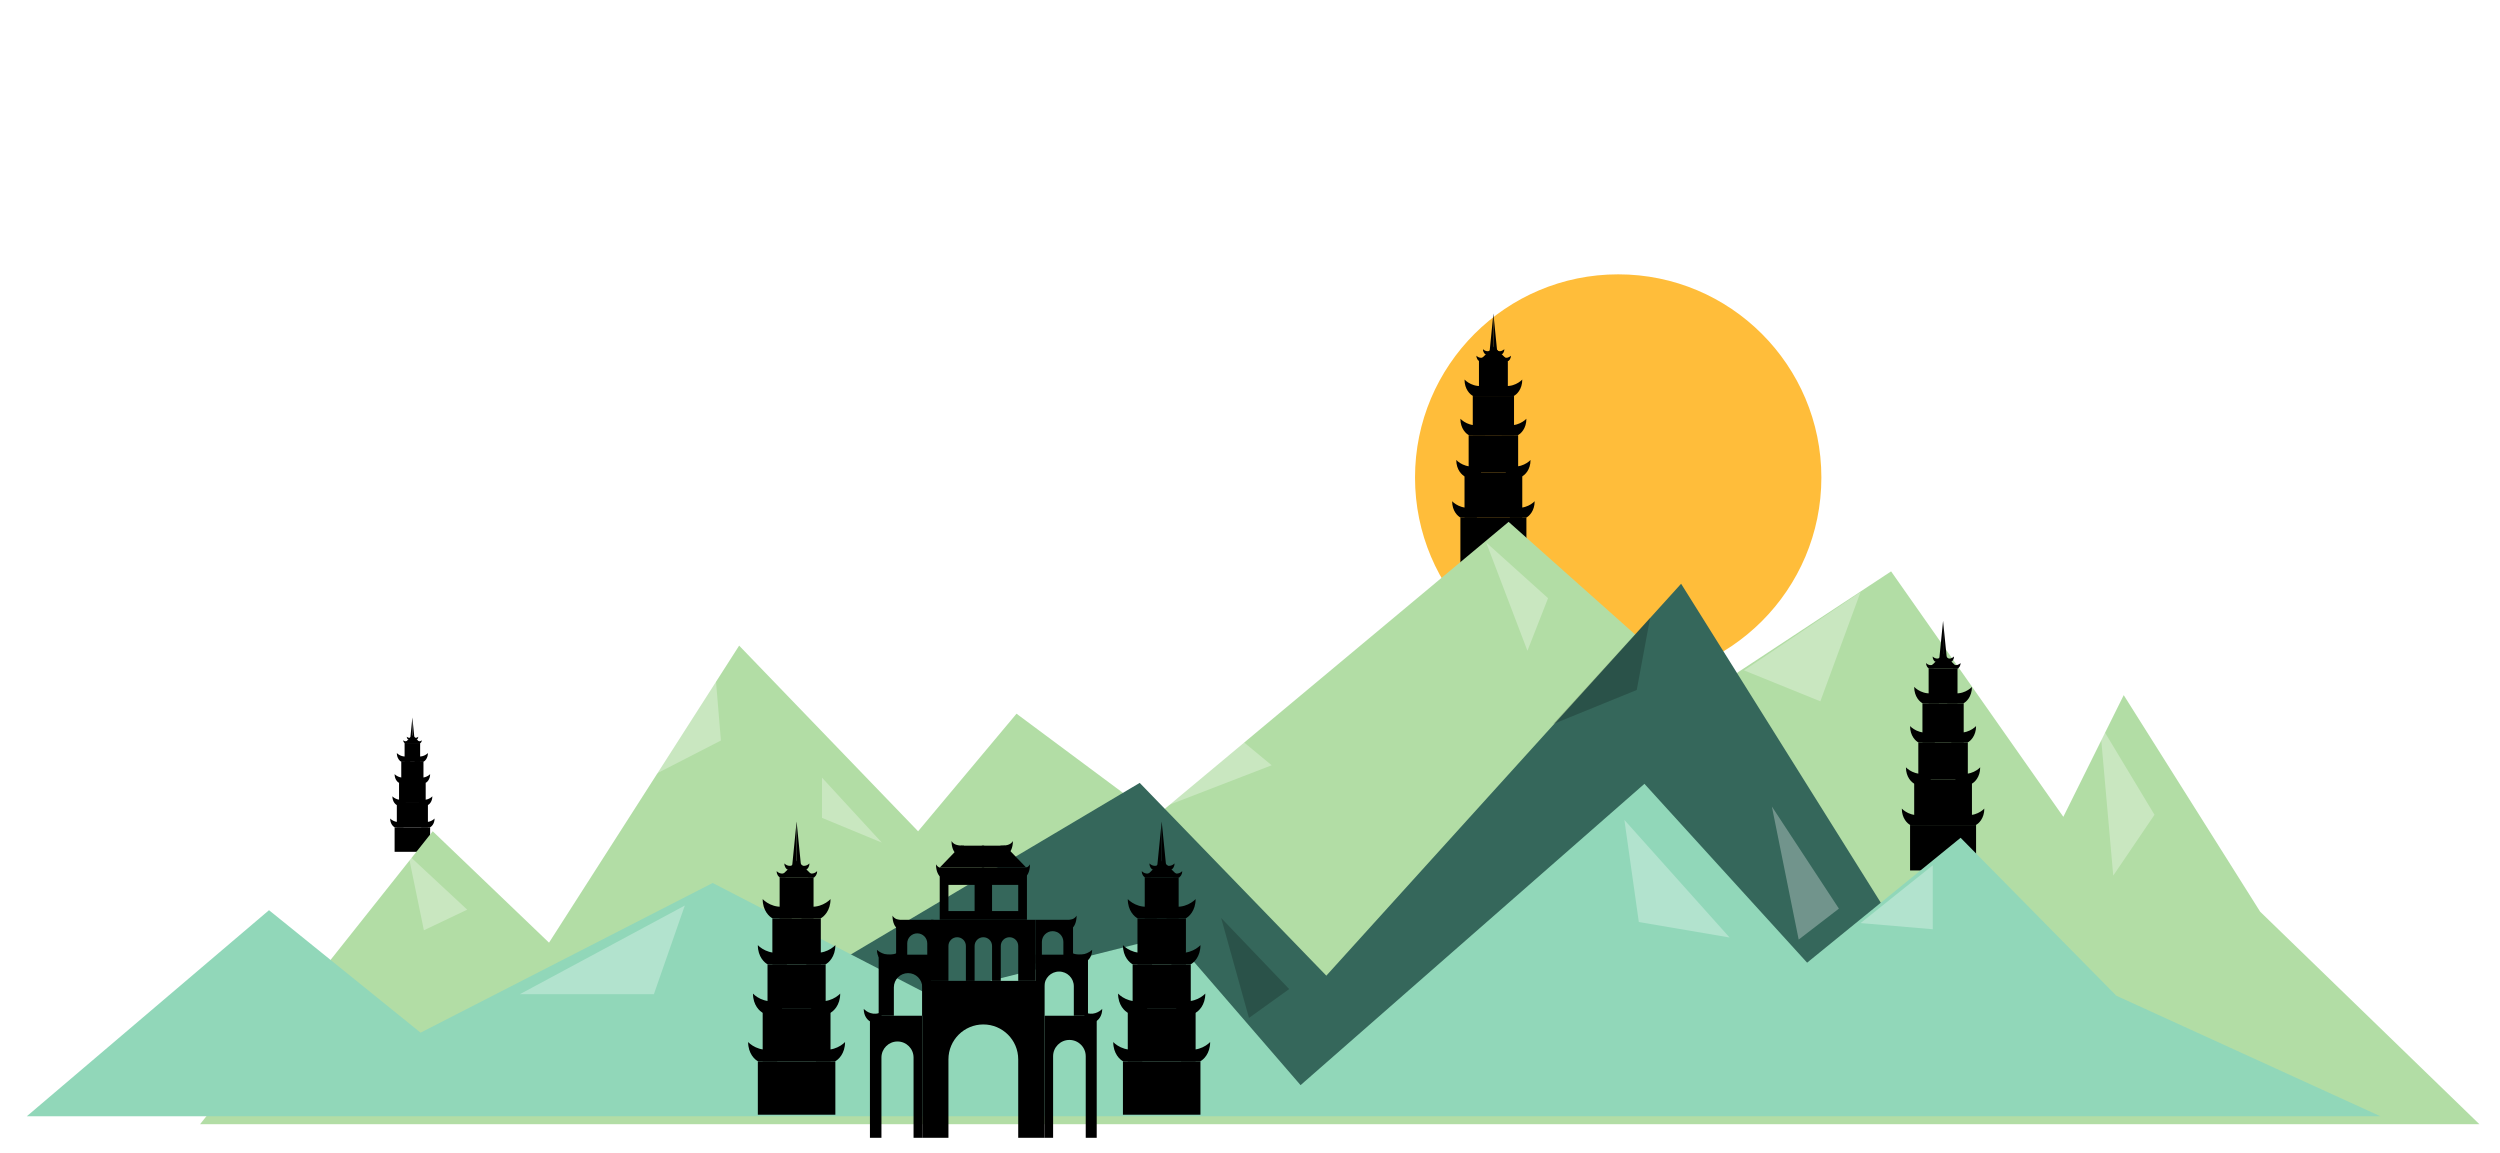 <svg fill="none" height="559" viewBox="0 0 1212 559" width="1212" xmlns="http://www.w3.org/2000/svg" xmlns:xlink="http://www.w3.org/1999/xlink"><filter id="a" color-interpolation-filters="sRGB" filterUnits="userSpaceOnUse" height="69.419" width="25.831" x="187" y="345.695"><feFlood flood-opacity="0" result="BackgroundImageFix"/><feColorMatrix in="SourceAlpha" type="matrix" values="0 0 0 0 0 0 0 0 0 0 0 0 0 0 0 0 0 0 127 0"/><feOffset dx="2.153" dy="-2.153"/><feGaussianBlur stdDeviation="1.076"/><feColorMatrix type="matrix" values="0 0 0 0 0 0 0 0 0 0 0 0 0 0 0 0 0 0 0.2 0"/><feBlend in2="BackgroundImageFix" mode="normal" result="effect1_dropShadow"/><feBlend in="SourceGraphic" in2="effect1_dropShadow" mode="normal" result="shape"/></filter><filter id="b" color-interpolation-filters="sRGB" filterUnits="userSpaceOnUse" height="205" width="213" x="674" y="129"><feFlood flood-opacity="0" result="BackgroundImageFix"/><feColorMatrix in="SourceAlpha" type="matrix" values="0 0 0 0 0 0 0 0 0 0 0 0 0 0 0 0 0 0 127 0"/><feOffset dx="12" dy="4"/><feGaussianBlur stdDeviation="2"/><feColorMatrix type="matrix" values="0 0 0 0 0 0 0 0 0 0 0 0 0 0 0 0 0 0 0.1 0"/><feBlend in2="BackgroundImageFix" mode="normal" result="effect1_dropShadow"/><feBlend in="SourceGraphic" in2="effect1_dropShadow" mode="normal" result="shape"/></filter><filter id="c" color-interpolation-filters="sRGB" filterUnits="userSpaceOnUse" height="129" width="48" x="700" y="148"><feFlood flood-opacity="0" result="BackgroundImageFix"/><feColorMatrix in="SourceAlpha" type="matrix" values="0 0 0 0 0 0 0 0 0 0 0 0 0 0 0 0 0 0 127 0"/><feOffset dx="4" dy="-4"/><feGaussianBlur stdDeviation="2"/><feColorMatrix type="matrix" values="0 0 0 0 0 0 0 0 0 0 0 0 0 0 0 0 0 0 0.2 0"/><feBlend in2="BackgroundImageFix" mode="normal" result="effect1_dropShadow"/><feBlend in="SourceGraphic" in2="effect1_dropShadow" mode="normal" result="shape"/></filter><filter id="d" color-interpolation-filters="sRGB" filterUnits="userSpaceOnUse" height="312" width="1127" x="85" y="243"><feFlood flood-opacity="0" result="BackgroundImageFix"/><feColorMatrix in="SourceAlpha" type="matrix" values="0 0 0 0 0 0 0 0 0 0 0 0 0 0 0 0 0 0 127 0"/><feOffset dx="12"/><feGaussianBlur stdDeviation="5"/><feColorMatrix type="matrix" values="0 0 0 0 0 0 0 0 0 0 0 0 0 0 0 0 0 0 0.1 0"/><feBlend in2="BackgroundImageFix" mode="normal" result="effect1_dropShadow"/><feBlend in="SourceGraphic" in2="effect1_dropShadow" mode="normal" result="shape"/></filter><filter id="e" color-interpolation-filters="sRGB" filterUnits="userSpaceOnUse" height="129" width="48" x="918" y="297"><feFlood flood-opacity="0" result="BackgroundImageFix"/><feColorMatrix in="SourceAlpha" type="matrix" values="0 0 0 0 0 0 0 0 0 0 0 0 0 0 0 0 0 0 127 0"/><feOffset dx="4" dy="-4"/><feGaussianBlur stdDeviation="2"/><feColorMatrix type="matrix" values="0 0 0 0 0 0 0 0 0 0 0 0 0 0 0 0 0 0 0.2 0"/><feBlend in2="BackgroundImageFix" mode="normal" result="effect1_dropShadow"/><feBlend in="SourceGraphic" in2="effect1_dropShadow" mode="normal" result="shape"/></filter><filter id="f" color-interpolation-filters="sRGB" filterUnits="userSpaceOnUse" height="277.488" width="623.882" x="338.75" y="270.75"><feFlood flood-opacity="0" result="BackgroundImageFix"/><feColorMatrix in="SourceAlpha" type="matrix" values="0 0 0 0 0 0 0 0 0 0 0 0 0 0 0 0 0 0 127 0"/><feOffset dx="12" dy="-4"/><feGaussianBlur stdDeviation="6.125"/><feColorMatrix type="matrix" values="0 0 0 0 0 0 0 0 0 0 0 0 0 0 0 0 0 0 0.1 0"/><feBlend in2="BackgroundImageFix" mode="normal" result="effect1_dropShadow"/><feBlend in="SourceGraphic" in2="effect1_dropShadow" mode="normal" result="shape"/></filter><filter id="g" color-interpolation-filters="sRGB" filterUnits="userSpaceOnUse" height="185.658" width="1165.5" x=".748" y="367.748"><feFlood flood-opacity="0" result="BackgroundImageFix"/><feColorMatrix in="SourceAlpha" type="matrix" values="0 0 0 0 0 0 0 0 0 0 0 0 0 0 0 0 0 0 127 0"/><feOffset dx="12" dy="-4"/><feGaussianBlur stdDeviation="6.126"/><feColorMatrix type="matrix" values="0 0 0 0 0 0 0 0 0 0 0 0 0 0 0 0 0 0 0.1 0"/><feBlend in2="BackgroundImageFix" mode="normal" result="effect1_dropShadow"/><feBlend in="SourceGraphic" in2="effect1_dropShadow" mode="normal" result="shape"/></filter><filter id="h" color-interpolation-filters="sRGB" filterUnits="userSpaceOnUse" height="151.51" width="56.376" x="535" y="393.604"><feFlood flood-opacity="0" result="BackgroundImageFix"/><feColorMatrix in="SourceAlpha" type="matrix" values="0 0 0 0 0 0 0 0 0 0 0 0 0 0 0 0 0 0 127 0"/><feOffset dx="4.698" dy="-4.698"/><feGaussianBlur stdDeviation="2.349"/><feColorMatrix type="matrix" values="0 0 0 0 0 0 0 0 0 0 0 0 0 0 0 0 0 0 0.2 0"/><feBlend in2="BackgroundImageFix" mode="normal" result="effect1_dropShadow"/><feBlend in="SourceGraphic" in2="effect1_dropShadow" mode="normal" result="shape"/></filter><filter id="i" color-interpolation-filters="sRGB" filterUnits="userSpaceOnUse" height="151.51" width="56.376" x="358" y="393.604"><feFlood flood-opacity="0" result="BackgroundImageFix"/><feColorMatrix in="SourceAlpha" type="matrix" values="0 0 0 0 0 0 0 0 0 0 0 0 0 0 0 0 0 0 127 0"/><feOffset dx="4.698" dy="-4.698"/><feGaussianBlur stdDeviation="2.349"/><feColorMatrix type="matrix" values="0 0 0 0 0 0 0 0 0 0 0 0 0 0 0 0 0 0 0.2 0"/><feBlend in2="BackgroundImageFix" mode="normal" result="effect1_dropShadow"/><feBlend in="SourceGraphic" in2="effect1_dropShadow" mode="normal" result="shape"/></filter><filter id="j" color-interpolation-filters="sRGB" filterUnits="userSpaceOnUse" height="157.357" width="129.107" x="412" y="401"><feFlood flood-opacity="0" result="BackgroundImageFix"/><feColorMatrix in="SourceAlpha" type="matrix" values="0 0 0 0 0 0 0 0 0 0 0 0 0 0 0 0 0 0 127 0"/><feOffset dx="6.735" dy="6.735"/><feGaussianBlur stdDeviation="3.368"/><feColorMatrix type="matrix" values="0 0 0 0 0 0 0 0 0 0 0 0 0 0 0 0 0 0 0.16 0"/><feBlend in2="BackgroundImageFix" mode="normal" result="effect1_dropShadow"/><feBlend in="SourceGraphic" in2="effect1_dropShadow" mode="normal" result="shape"/></filter><g fill="#000" filter="url(#a)"><path d="m189.152 403.275h17.22v11.839h-17.22z"/><path d="m190.229 391.437h15.068v11.839h-15.068z"/><path d="m191.305 381.75h12.915v9.686h-12.915z"/><path d="m192.381 371.525h10.763v10.225h-10.763z"/><path d="m193.996 362.377h7.534v9.148h-7.534z"/><path d="m197.873 358.61 3.852 3.767h-7.705z"/><path d="m193.335 361.007c.286.314 1.079.822 1.969.342v1.028h-1.284c-.228-.115-.685-.548-.685-1.37z"/><path d="m195.047 359.295c.286.314 1.079.822 1.969.342v1.028h-1.284c-.228-.114-.685-.548-.685-1.37z"/><path d="m202.325 361.007c-.286.314-1.079.822-1.97.342v1.028h1.285c.228-.115.685-.548.685-1.37z"/><path d="m200.612 359.295c-.285.314-1.079.822-1.969.342v1.028h1.284c.229-.114.685-.548.685-1.37z"/><path d="m187 398.97c.936.986 3.538 2.583 6.458 1.076v3.229h-4.212c-.749-.359-2.246-1.722-2.246-4.305z"/><path d="m188.076 388.207c.936.987 3.538 2.583 6.458 1.076v3.229h-4.212c-.748-.359-2.246-1.722-2.246-4.305z"/><path d="m189.152 377.444c.936.987 3.538 2.583 6.458 1.077v3.228h-4.211c-.749-.358-2.247-1.722-2.247-4.305z"/><path d="m190.229 367.221c.936.986 3.537 2.583 6.457 1.076v3.229h-4.211c-.749-.359-2.246-1.722-2.246-4.305z"/><path d="m208.525 398.97c-.936.986-3.537 2.583-6.457 1.076v3.229h4.211c.749-.359 2.246-1.722 2.246-4.305z"/><path d="m207.449 388.207c-.936.987-3.538 2.583-6.458 1.076v3.229h4.212c.749-.359 2.246-1.722 2.246-4.305z"/><path d="m206.373 377.444c-.936.987-3.538 2.583-6.458 1.077v3.228h4.212c.748-.358 2.246-1.722 2.246-4.305z"/><path d="m205.297 367.221c-.936.986-3.538 2.583-6.458 1.076v3.229h4.211c.749-.359 2.247-1.722 2.247-4.305z"/><path d="m197.763 350v10.763h-1.077z"/><path d="m197.763 350v10.763h1.076z"/></g><g filter="url(#b)"><circle cx="772.5" cy="227.5" fill="#ffbd3a" r="98.5"/></g><g fill="#000" filter="url(#c)"><path d="m704 255h32v22h-32z"/><path d="m706 233h28v22h-28z"/><path d="m708 215h24v18h-24z"/><path d="m710 196h20v19h-20z"/><path d="m713 179h14v17h-14z"/><path d="m720.205 172 7.159 7h-14.319z"/><path d="m711.772 176.454c.531.583 2.005 1.527 3.66.636v1.91h-2.387c-.424-.213-1.273-1.019-1.273-2.546z"/><path d="m714.954 173.272c.531.584 2.005 1.528 3.659.637v1.909h-2.386c-.424-.212-1.273-1.018-1.273-2.546z"/><path d="m728.477 176.454c-.53.583-2.005 1.527-3.659.636v1.91h2.386c.424-.213 1.273-1.019 1.273-2.546z"/><path d="m725.295 173.272c-.53.584-2.004 1.528-3.659.637v1.909h2.386c.425-.212 1.273-1.018 1.273-2.546z"/><path d="m700 247c1.739 1.833 6.574 4.8 12 2v6h-7.826c-1.391-.667-4.174-3.2-4.174-8z"/><path d="m702 227c1.739 1.833 6.574 4.8 12 2v6h-7.826c-1.391-.667-4.174-3.2-4.174-8z"/><path d="m704 207c1.739 1.833 6.574 4.8 12 2v6h-7.826c-1.391-.667-4.174-3.2-4.174-8z"/><path d="m706 188c1.739 1.833 6.574 4.8 12 2v6h-7.826c-1.391-.667-4.174-3.2-4.174-8z"/><path d="m740 247c-1.739 1.833-6.574 4.8-12 2v6h7.826c1.391-.667 4.174-3.2 4.174-8z"/><path d="m738 227c-1.739 1.833-6.574 4.8-12 2v6h7.826c1.391-.667 4.174-3.2 4.174-8z"/><path d="m736 207c-1.739 1.833-6.574 4.8-12 2v6h7.826c1.391-.667 4.174-3.2 4.174-8z"/><path d="m734 188c-1.739 1.833-6.574 4.8-12 2v6h7.826c1.391-.667 4.174-3.2 4.174-8z"/><path d="m720 156v20h-2z"/><path d="m720 156v20h2z"/></g><g filter="url(#d)"><path d="m197.777 403-112.777 142h1105l-106.27-103-66.15-105-29.278 59-83.498-119-91.09 60-94.342-84-171.335 143-67.232-50-47.714 57-86.751-90-92.174 144z" fill="#b2dda5"/></g><g fill="#000" filter="url(#e)"><path d="m922 404h32v22h-32z"/><path d="m924 382h28v22h-28z"/><path d="m926 364h24v18h-24z"/><path d="m928 345h20v19h-20z"/><path d="m931 328h14v17h-14z"/><path d="m938.205 321 7.159 7h-14.319z"/><path d="m929.772 325.454c.531.583 2.005 1.527 3.66.636v1.91h-2.387c-.424-.213-1.273-1.019-1.273-2.546z"/><path d="m932.954 322.272c.531.584 2.005 1.528 3.659.637v1.909h-2.386c-.424-.212-1.273-1.018-1.273-2.546z"/><path d="m946.477 325.454c-.53.583-2.005 1.527-3.659.636v1.91h2.386c.424-.213 1.273-1.019 1.273-2.546z"/><path d="m943.295 322.272c-.53.584-2.004 1.528-3.659.637v1.909h2.386c.425-.212 1.273-1.018 1.273-2.546z"/><path d="m918 396c1.739 1.833 6.574 4.8 12 2v6h-7.826c-1.391-.667-4.174-3.2-4.174-8z"/><path d="m920 376c1.739 1.833 6.574 4.8 12 2v6h-7.826c-1.391-.667-4.174-3.2-4.174-8z"/><path d="m922 356c1.739 1.833 6.574 4.8 12 2v6h-7.826c-1.391-.667-4.174-3.2-4.174-8z"/><path d="m924 337c1.739 1.833 6.574 4.8 12 2v6h-7.826c-1.391-.667-4.174-3.2-4.174-8z"/><path d="m958 396c-1.739 1.833-6.574 4.8-12 2v6h7.826c1.391-.667 4.174-3.2 4.174-8z"/><path d="m956 376c-1.739 1.833-6.574 4.8-12 2v6h7.826c1.391-.667 4.174-3.2 4.174-8z"/><path d="m954 356c-1.739 1.833-6.574 4.8-12 2v6h7.826c1.391-.667 4.174-3.2 4.174-8z"/><path d="m952 337c-1.739 1.833-6.574 4.8-12 2v6h7.826c1.391-.667 4.174-3.2 4.174-8z"/><path d="m938 305v20h-2z"/><path d="m938 305v20h2z"/></g><g filter="url(#f)"><path d="m540.528 383.545-201.528 119.688 29.856 36.755 467.744-14.136 101.782-22.619-135.382-216.233-172 190z" fill="#35675b"/></g><g filter="url(#g)"><path d="m118.409 445.258-117.409 99.897h1141l-128-58.431-75.5-76.569-74.408 60.548-78.87-86.703-166.703 146.076-62.738-72.567-116.513 29.215-105.758-54.66-141.608 72.566z" fill="#91d7b9"/></g><g fill="#000" filter="url(#h)"><path d="m539.698 519.275h37.584v25.839h-37.584z"/><path d="m542.047 493.437h32.886v25.839h-32.886z"/><path d="m544.396 472.295h28.188v21.141h-28.188z"/><path d="m546.745 449.979h23.49v22.315h-23.49z"/><path d="m550.268 430.014h16.443v19.966h-16.443z"/><path d="m558.73 421.792 8.409 8.222h-16.817z"/><path d="m548.827 427.024c.623.686 2.354 1.794 4.298.748v2.242h-2.803c-.499-.249-1.495-1.196-1.495-2.99z"/><path d="m552.564 423.287c.623.685 2.354 1.794 4.297.748v2.242h-2.802c-.499-.249-1.495-1.196-1.495-2.99z"/><path d="m568.446 427.024c-.622.686-2.354 1.794-4.297.748v2.242h2.803c.498-.249 1.494-1.196 1.494-2.99z"/><path d="m564.709 423.287c-.623.685-2.354 1.794-4.298.748v2.242h2.803c.498-.249 1.495-1.196 1.495-2.99z"/><path d="m535 509.879c2.043 2.153 7.721 5.637 14.094 2.349v7.047h-9.192c-1.634-.783-4.902-3.759-4.902-9.396z"/><path d="m537.349 486.39c2.043 2.153 7.721 5.637 14.094 2.349v7.047h-9.192c-1.634-.783-4.902-3.759-4.902-9.396z"/><path d="m539.698 462.899c2.043 2.154 7.721 5.638 14.094 2.349v7.047h-9.192c-1.634-.783-4.902-3.758-4.902-9.396z"/><path d="m542.047 440.584c2.043 2.153 7.721 5.638 14.094 2.349v7.047h-9.192c-1.634-.783-4.902-3.758-4.902-9.396z"/><path d="m581.98 509.879c-2.043 2.153-7.721 5.637-14.094 2.349v7.047h9.192c1.634-.783 4.902-3.759 4.902-9.396z"/><path d="m579.631 486.39c-2.043 2.153-7.721 5.637-14.094 2.349v7.047h9.192c1.634-.783 4.902-3.759 4.902-9.396z"/><path d="m577.282 462.899c-2.043 2.154-7.721 5.638-14.094 2.349v7.047h9.192c1.634-.783 4.902-3.758 4.902-9.396z"/><path d="m574.933 440.584c-2.043 2.153-7.721 5.638-14.094 2.349v7.047h9.192c1.634-.783 4.902-3.758 4.902-9.396z"/><path d="m558.49 403v23.49h-2.349z"/><path d="m558.49 403v23.49h2.349z"/></g><g fill="#000" filter="url(#i)"><path d="m362.698 519.275h37.584v25.839h-37.584z"/><path d="m365.047 493.437h32.886v25.839h-32.886z"/><path d="m367.396 472.295h28.188v21.141h-28.188z"/><path d="m369.745 449.979h23.49v22.315h-23.49z"/><path d="m373.268 430.014h16.443v19.966h-16.443z"/><path d="m381.73 421.792 8.409 8.222h-16.817z"/><path d="m371.827 427.024c.623.686 2.354 1.794 4.298.748v2.242h-2.803c-.499-.249-1.495-1.196-1.495-2.99z"/><path d="m375.564 423.287c.623.685 2.354 1.794 4.297.748v2.242h-2.802c-.499-.249-1.495-1.196-1.495-2.99z"/><path d="m391.446 427.024c-.622.686-2.354 1.794-4.297.748v2.242h2.803c.498-.249 1.494-1.196 1.494-2.99z"/><path d="m387.709 423.287c-.623.685-2.354 1.794-4.298.748v2.242h2.803c.498-.249 1.495-1.196 1.495-2.99z"/><path d="m358 509.879c2.043 2.153 7.721 5.637 14.094 2.349v7.047h-9.192c-1.634-.783-4.902-3.759-4.902-9.396z"/><path d="m360.349 486.39c2.043 2.153 7.721 5.637 14.094 2.349v7.047h-9.192c-1.634-.783-4.902-3.759-4.902-9.396z"/><path d="m362.698 462.899c2.043 2.154 7.721 5.638 14.094 2.349v7.047h-9.192c-1.634-.783-4.902-3.758-4.902-9.396z"/><path d="m365.047 440.584c2.043 2.153 7.721 5.638 14.094 2.349v7.047h-9.192c-1.634-.783-4.902-3.758-4.902-9.396z"/><path d="m404.98 509.879c-2.043 2.153-7.721 5.637-14.094 2.349v7.047h9.192c1.634-.783 4.902-3.759 4.902-9.396z"/><path d="m402.631 486.39c-2.043 2.153-7.721 5.637-14.094 2.349v7.047h9.192c1.634-.783 4.902-3.759 4.902-9.396z"/><path d="m400.282 462.899c-2.043 2.154-7.721 5.638-14.094 2.349v7.047h9.192c1.634-.783 4.902-3.758 4.902-9.396z"/><path d="m397.933 440.584c-2.043 2.153-7.721 5.638-14.094 2.349v7.047h9.192c1.634-.783 4.902-3.758 4.902-9.396z"/><path d="m381.49 403v23.49h-2.349z"/><path d="m381.49 403v23.49h2.349z"/></g><g fill="#000" filter="url(#j)"><path d="m527.636 482.359c-1.256 1.381-4.746 3.616-8.663 1.507v4.52h5.65c1.004-.502 3.013-2.411 3.013-6.027z"/><path d="m522.74 453.733c-1.419 1.382-5.365 3.616-9.793 1.507v4.52h6.387c1.135-.502 3.406-2.411 3.406-6.027z"/><path d="m515.206 437.16c-.873 1.381-2.096 2.26-6.027 2.26v3.767h3.931c.698-.502 2.096-2.411 2.096-6.027z"/><path d="m492.607 412.3c-.873 1.381-2.096 2.26-6.027 2.26v3.766h3.931c.699-.502 2.096-2.41 2.096-6.026z"/><path d="m484.32 401c-.874 1.381-2.096 2.26-6.027 2.26v3.767h3.931c.698-.503 2.096-2.411 2.096-6.027z"/><path d="m412 482.359c1.256 1.381 4.746 3.616 8.663 1.507v4.52h-5.65c-1.004-.502-3.013-2.411-3.013-6.027z"/><path d="m418.403 453.733c1.42 1.382 5.365 3.616 9.794 1.507v4.52h-6.387c-1.136-.502-3.407-2.411-3.407-6.027z"/><path d="m425.937 437.16c.873 1.381 2.096 2.26 6.026 2.26v3.767h-3.93c-.699-.502-2.096-2.411-2.096-6.027z"/><path d="m447.03 412.3c.873 1.381 2.096 2.26 6.026 2.26v3.766h-3.93c-.699-.502-2.096-2.41-2.096-6.026z"/><path d="m454.563 401c.873 1.381 2.096 2.26 6.027 2.26v3.767h-3.931c-.699-.503-2.096-2.411-2.096-6.027z"/><g clip-rule="evenodd" fill-rule="evenodd"><path d="m499.581 468.775h-59.198v76.111h59.198zm-29.598 21.142c-9.342 0-16.914 7.573-16.914 16.914v38.055h33.827v-38.055c0-9.341-7.572-16.914-16.913-16.914z"/><path d="m495.352 439.177h-50.74v29.598h8.457v-16.913c0-2.335 1.893-4.228 4.228-4.228s4.229 1.893 4.229 4.228v16.913h4.228v-16.913c0-2.335 1.893-4.229 4.228-4.229s4.229 1.894 4.229 4.229v16.913h4.228v-16.913c0-2.335 1.893-4.229 4.228-4.229s4.228 1.894 4.228 4.229v16.913h8.457z"/><path d="m448.841 413.807h42.283v25.37h-42.283zm4.229 8.457h12.685v12.685h-12.685zm33.826-.001h-12.685v12.685h12.685z"/><path d="m524.951 485.688h-25.37v59.198h25.37zm-13.232 11.738c-4.369 0-7.91 3.541-7.91 7.91v39.55h15.82v-39.55c0-4.369-3.542-7.91-7.91-7.91z"/><path d="m520.723 456.091h-25.37v29.598h25.37zm-14.006 8.189c-3.941 0-7.136 3.195-7.136 7.136v14.273h14.273v-14.273c0-3.941-3.196-7.136-7.137-7.136z"/><path d="m444.612 456.091h-25.371v29.598h25.371zm-11.114 8.942c-3.802 0-6.885 3.083-6.885 6.885v13.771h13.77v-13.771c0-3.802-3.082-6.885-6.885-6.885z"/><path d="m445.82 439.177h-18.121v21.142h18.121zm-7.873 6.581c-2.68 0-4.853 2.173-4.853 4.854v9.707h9.706v-9.707c0-2.681-2.172-4.854-4.853-4.854z"/><path d="m513.474 439.177h-18.121v21.142h3.02v-10.418c0-2.876 2.332-5.208 5.209-5.208 2.876 0 5.208 2.332 5.208 5.208v10.418h4.684z"/><path d="m440.384 485.688h-25.37v59.198h25.37zm-12.013 12.491c-4.299 0-7.784 3.485-7.784 7.784v38.923h15.569v-38.923c0-4.299-3.486-7.784-7.785-7.784z"/></g><path d="m459.083 403.26-10.17 10.546h21.47v-10.546z"/><path d="m480.554 403.26 10.17 10.546h-21.47v-10.546z"/></g><path d="m252 482 80-43-15 43z" fill="#fff" fill-opacity=".3"/><path d="m794.5 447-7-49.5 51 57z" fill="#fff" fill-opacity=".3"/><path d="m902 447.5 35-28v31z" fill="#fff" fill-opacity=".3"/><path d="m1024.5 424.5-6.5-73.5 26.5 44z" fill="#fff" fill-opacity=".3"/><path d="m845.5 325 56.5-38-19.5 53z" fill="#fff" fill-opacity=".3"/><path d="m753 351 47-51.5-6.5 35z" fill="#000" fill-opacity=".2"/><path d="m605.5 493.5-13.5-48.5 33 34.5z" fill="#000" fill-opacity=".2"/><g fill="#fff" fill-opacity=".3"><path d="m872 455.5-13-64.5 32.5 49.5z"/><path d="m740.5 315.5-20-52.5 30 27z"/><path d="m616.5 371-50.5 19.5 36-31.5z"/><path d="m349.5 359-36 18.5 33-54.5z"/><path d="m427.5 408.5-29-12v-19.5z"/><path d="m226.5 441-21 10-7.5-36.5z"/></g></svg>